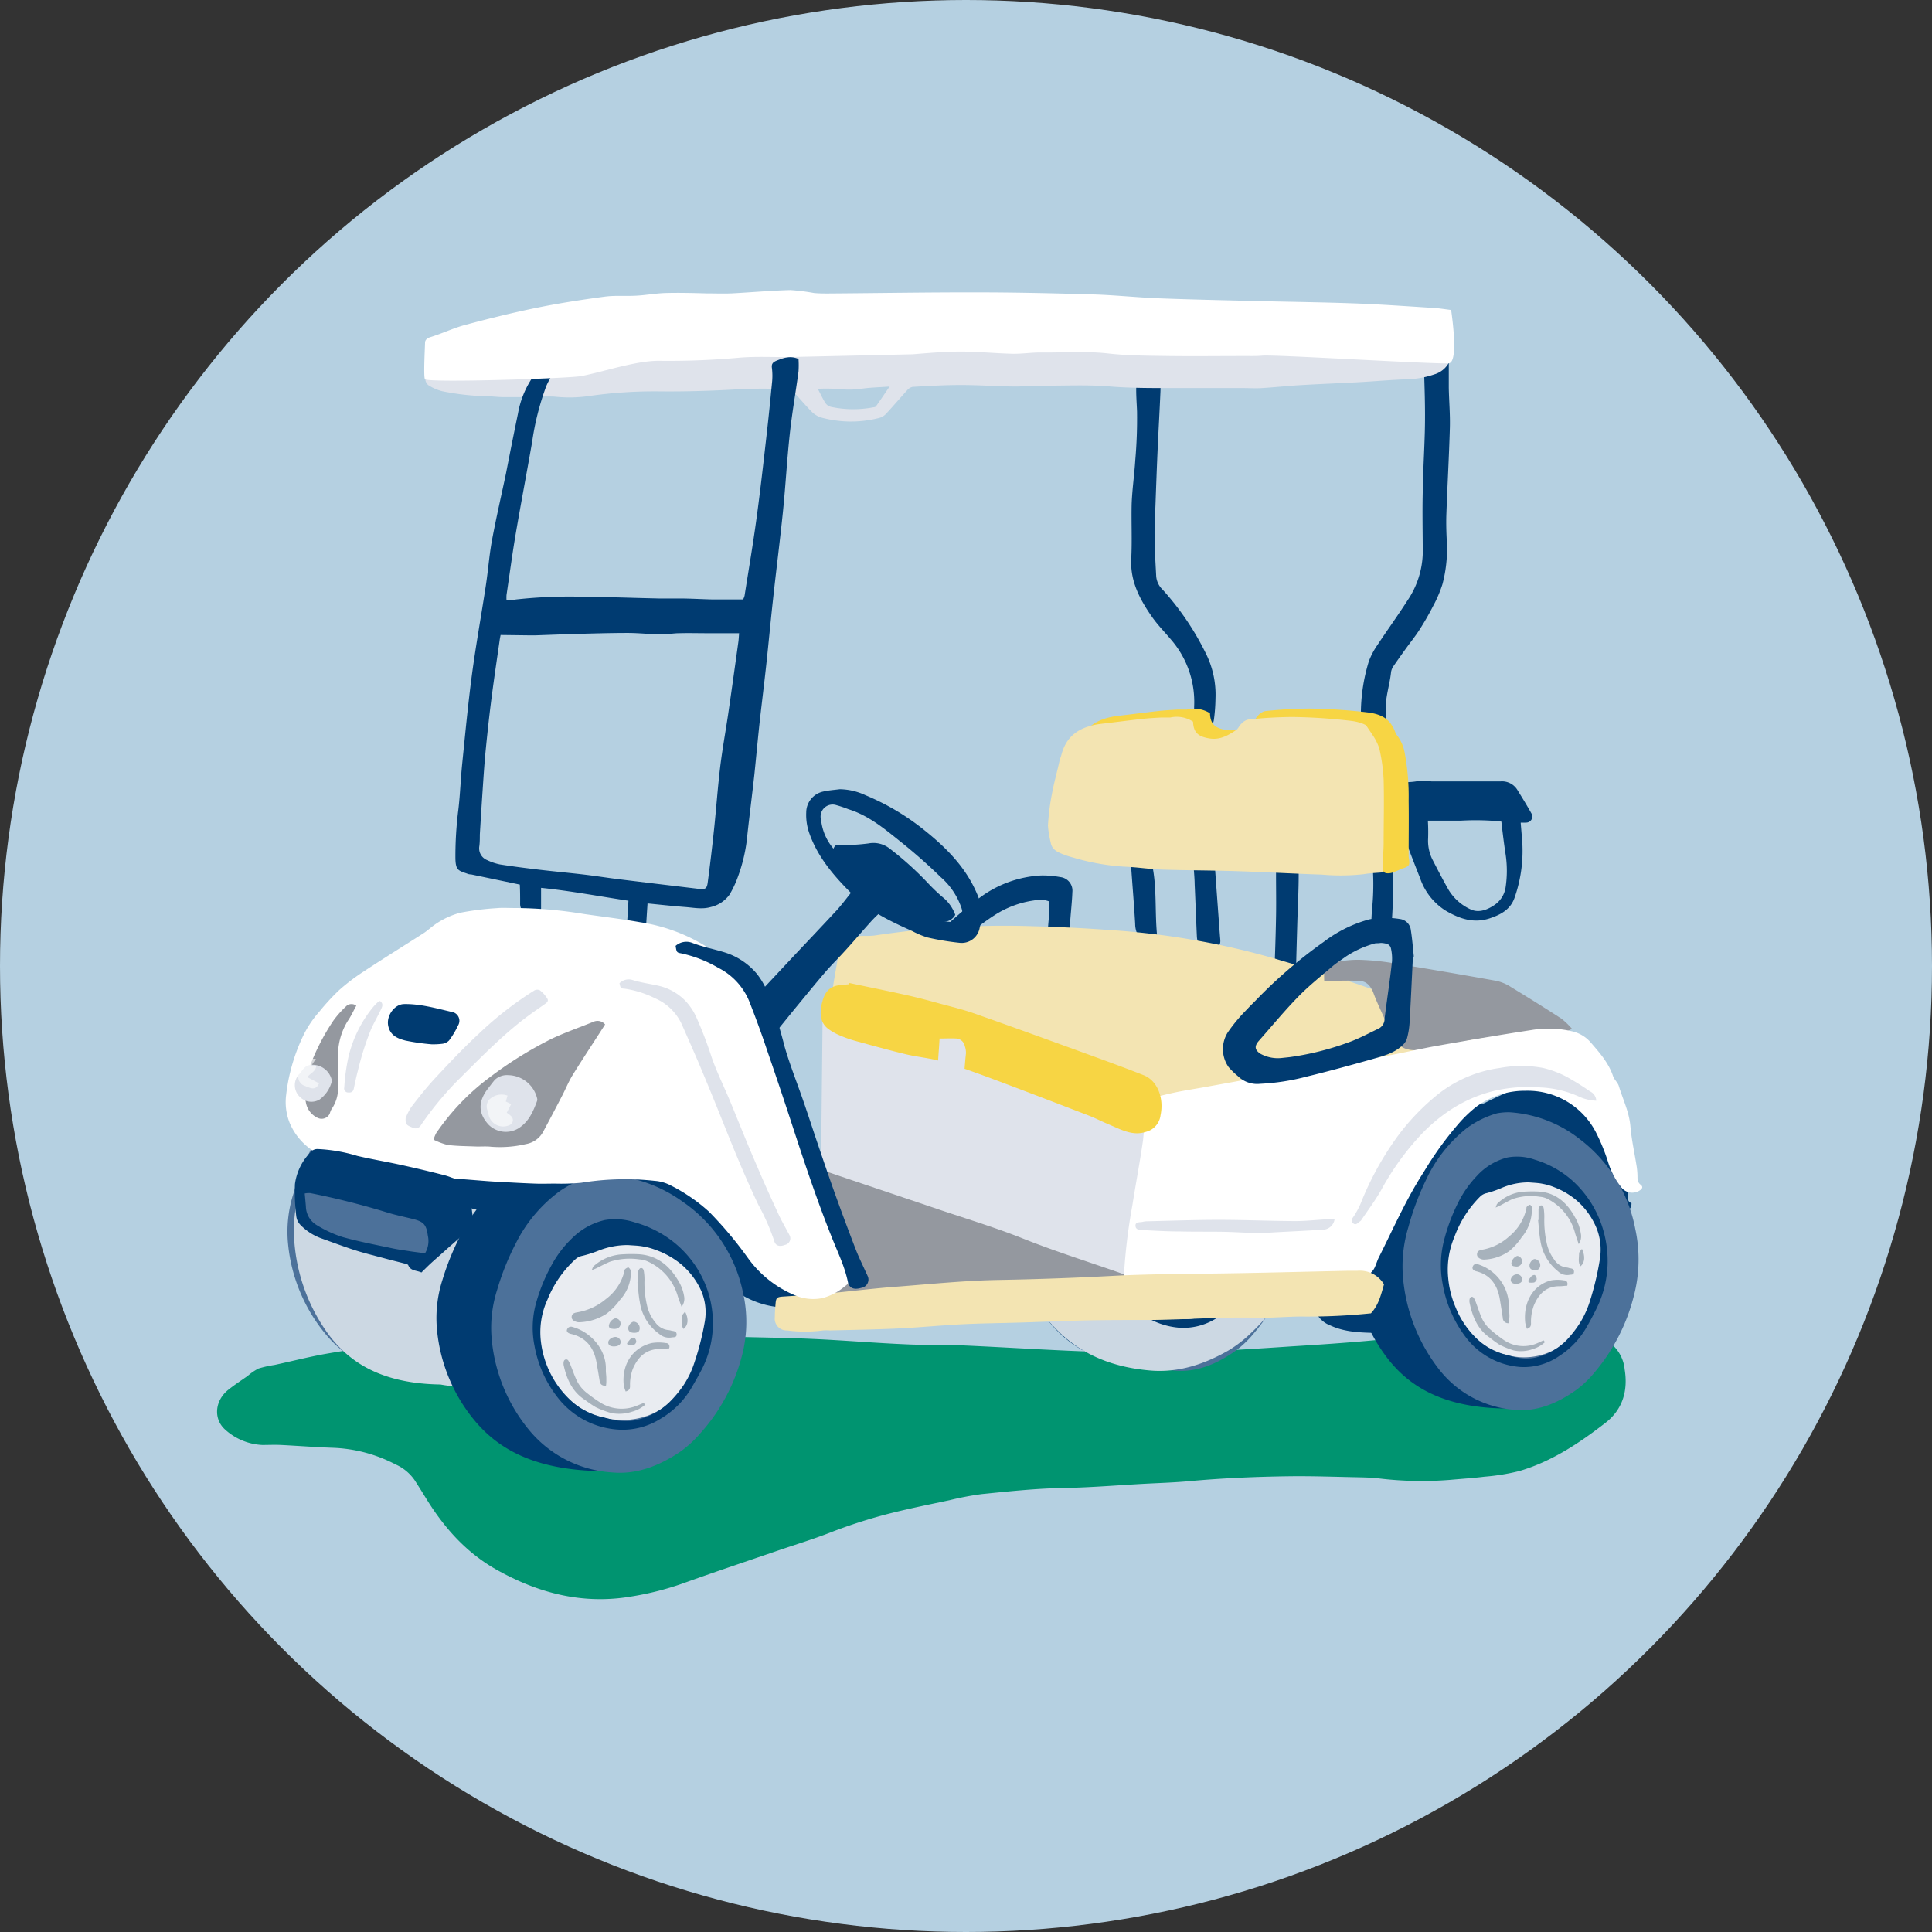 <svg xmlns="http://www.w3.org/2000/svg" viewBox="0 0 360 360"><rect x="0" y="0" width="360" height="360" fill="#333333" stroke="none"/><defs><style>.cls-1{isolation:isolate;}.cls-2{fill:#b5d0e1;}.cls-3{fill:#009470;}.cls-4{fill:#003b71;}.cls-5{fill:#4c719a;}.cls-6{fill:#ccd8e3;}.cls-15,.cls-6{mix-blend-mode:multiply;}.cls-7{fill:#e9ecf1;}.cls-8{fill:#a7b2bc;}.cls-9{fill:#f7d544;}.cls-10,.cls-15{fill:#dfe3eb;}.cls-11{fill:#94989f;}.cls-12{fill:#f3e4b2;}.cls-13,.cls-14{fill:#fff;}.cls-14{opacity:0.6;}</style></defs><title>Icon_Event_Golf_02_3C</title><g class="cls-1"><g id="Background"><circle id="_27.62.111" data-name="27.62.111" class="cls-2" cx="180" cy="180" r="180"/></g><g id="Artwork"><path class="cls-3" d="M100.12,247.39c5.2.3,10.46.65,15.72.9,6.53.3,13.07.54,19.61.76,5.37.18,10.74.2,16.11.45,5.8.26,11.59.76,17.39,1,3.41.17,6.84,0,10.25.19,8.88.39,17.75,1,26.63,1.25,5.56.18,11.13.1,16.69-.07,6.1-.19,12.19-.59,18.28-1,4.87-.3,9.74-.63,14.61-1.07s9.9-1.14,14.86-1.53a153.34,153.34,0,0,1,20.33-.73,24.65,24.65,0,0,1,7.7,1.71,7.09,7.09,0,0,1,4.43,5.92c.65,3.94-.36,7.46-3.56,9.94-4.92,3.82-10.1,7.25-16.08,9a39.75,39.75,0,0,1-6.48,1.05c-2.08.26-4.18.39-6.27.58a66.61,66.61,0,0,1-13.59-.28c-1.36-.15-2.73-.17-4.09-.2-4.1-.08-8.2-.23-12.3-.18-6.25.08-12.49.34-18.72.91-2.92.27-5.85.35-8.77.51-4.87.27-9.74.68-14.61.76-5.14.08-10.23.63-15.32,1.14a56.55,56.55,0,0,0-6,1.14c-3.63.77-7.27,1.5-10.87,2.4a96.22,96.22,0,0,0-11.45,3.66c-3.14,1.22-6.37,2.2-9.56,3.29-6,2.06-12,4.06-18,6.22a54.92,54.92,0,0,1-9.36,2.36c-9,1.55-17.31-.55-25.21-5-5.66-3.19-9.81-7.89-13.19-13.42-.65-1.06-1.32-2.12-2-3.19a8.5,8.5,0,0,0-3.62-3,27.26,27.26,0,0,0-11.81-3.09c-3.17-.12-6.33-.36-9.49-.52-1.17-.06-2.34,0-3.51,0a11.08,11.08,0,0,1-7-2.94c-2.13-2-1.83-5.35.68-7.35,1.16-.92,2.4-1.73,3.61-2.58a10.13,10.13,0,0,1,2-1.37,20.3,20.3,0,0,1,3-.67c3.05-.66,6.09-1.43,9.16-2,3.84-.68,7.71-1.23,11.57-1.77,5-.7,10.06-1.37,15.1-2C91.28,248.22,95.66,247.84,100.12,247.39Z"/><path class="cls-4" d="M208.4,198.09c4.74.25,12,.24,16,3.25,5.24,3.95,5.87,11.25,7.43,18.56a26.71,26.71,0,0,1-.27,12.39,35.32,35.32,0,0,1-7.22,14.16,19.54,19.54,0,0,1-3.48,3.37c-3.59,2.56.16,5.75-4,5.32-11.81-.2-17.83-4.36-21.66-9.22a32.31,32.31,0,0,1-6.64-17,25,25,0,0,1,1-9.4,50.39,50.39,0,0,1,3.23-8.68,26.54,26.54,0,0,1,7.59-9.72,17.77,17.77,0,0,1,5.72-2.82A11.6,11.6,0,0,1,208.4,198.09Z"/><path class="cls-5" d="M217.81,199.94a23.53,23.53,0,0,1,13.08,5,27.38,27.38,0,0,1,10.37,16.8,26.71,26.71,0,0,1-.27,12.39,35.32,35.32,0,0,1-7.22,14.16,19.54,19.54,0,0,1-3.48,3.37c-3.59,2.56-7.45,4.15-11.62,3.72a19.68,19.68,0,0,1-14.06-7.63,32.31,32.31,0,0,1-6.64-17,25,25,0,0,1,1-9.4,50.39,50.39,0,0,1,3.23-8.68,26.54,26.54,0,0,1,7.59-9.72,17.77,17.77,0,0,1,5.72-2.82A11.6,11.6,0,0,1,217.81,199.94Z"/><path class="cls-6" d="M213.32,199.94a33.84,33.84,0,0,1,16.3,5,27.38,27.38,0,0,1,12.93,16.8,21.61,21.61,0,0,1-.34,12.39,33.45,33.45,0,0,1-9,14.16,22.85,22.85,0,0,1-4.34,3.37c-4.47,2.56-9.28,4.15-14.48,3.72-6.69-.55-12.74-2.77-17.51-7.63a29,29,0,0,1-8.27-17,20.3,20.3,0,0,1,1.2-9.4,44.63,44.63,0,0,1,4-8.68,28.35,28.35,0,0,1,9.45-9.72,24.72,24.72,0,0,1,7.13-2.82A17.9,17.9,0,0,1,213.32,199.94Z"/><path class="cls-7" d="M219.25,210.69a16.58,16.58,0,0,1,8.83,3.16,17.13,17.13,0,0,1,7,10.57,15.71,15.71,0,0,1-.19,7.8,21.73,21.73,0,0,1-4.87,8.91,12.83,12.83,0,0,1-2.35,2.12,12,12,0,0,1-7.85,2.34,13.58,13.58,0,0,1-9.49-4.8,19.58,19.58,0,0,1-4.48-10.68,14.7,14.7,0,0,1,.65-5.92,30.4,30.4,0,0,1,2.18-5.47,16.94,16.94,0,0,1,5.12-6.12,12.38,12.38,0,0,1,3.86-1.77A8.38,8.38,0,0,1,219.25,210.69Z"/><path class="cls-4" d="M236.1,227.86a20,20,0,0,1-1.93,8.36c-.59,1.21-1.21,2.41-1.88,3.57a15.52,15.52,0,0,1-5.19,5.56,11.57,11.57,0,0,1-7.27,2.06,14,14,0,0,1-10.15-5.53,22.68,22.68,0,0,1-4.34-10.05,18.49,18.49,0,0,1,.19-7.67,34.33,34.33,0,0,1,2.74-7.43,20.12,20.12,0,0,1,3.43-4.89,11.61,11.61,0,0,1,5.72-3.47,9.85,9.85,0,0,1,5.1.41,18.44,18.44,0,0,1,7.12,4,19.72,19.72,0,0,1,5.65,9.16A20.79,20.79,0,0,1,236.1,227.86ZM221.43,213a12.71,12.71,0,0,0-5,1,20.21,20.21,0,0,1-2.86,1,2.41,2.41,0,0,0-1.18.6,20.59,20.59,0,0,0-4.86,7.57,15.59,15.59,0,0,0-1.15,7.63,17.87,17.87,0,0,0,1.38,5.47,16.59,16.59,0,0,0,4.24,6.12,11.35,11.35,0,0,0,4.89,2.65c.68.14,1.35.4,2,.52a8.6,8.6,0,0,0,3.72.09,11.88,11.88,0,0,0,5.88-3.32,20.74,20.74,0,0,0,2.54-3.31,17.92,17.92,0,0,0,1.86-4.24,53.36,53.36,0,0,0,1.73-7.35,11,11,0,0,0-.52-5.72,13.87,13.87,0,0,0-3.61-5.2,14.34,14.34,0,0,0-4.3-2.6,10.74,10.74,0,0,0-2.25-.66C223.19,213.11,222.35,213.09,221.43,213Z"/><path class="cls-8" d="M222,218.3a8.07,8.07,0,0,1-1.94,5,11.75,11.75,0,0,1-2.3,2.54,8.7,8.7,0,0,1-4.39,1.55,2.13,2.13,0,0,1-.53,0c-.64-.12-1.07-.48-1.06-.95,0-.64.48-.79,1-.88a10,10,0,0,0,5-2.48,9.27,9.27,0,0,0,3.2-5.18c0-.11,0-.27.07-.33a1.21,1.21,0,0,1,.57-.38c.12,0,.32.26.39.45A2.51,2.51,0,0,1,222,218.3Z"/><path class="cls-8" d="M230.71,224.52c-.27-.8-.46-1.36-.64-1.92a10,10,0,0,0-5.29-6.57,3.85,3.85,0,0,0-1.34-.34,10.43,10.43,0,0,0-5.06.43c-.82.36-1.6.83-2.4,1.25-.18.09-.37.17-.75.33.15-.37.18-.6.31-.72a7.74,7.74,0,0,1,4.61-2.21,23.64,23.64,0,0,1,2.88-.06c3.21.11,5.43,1.93,7,4.82a8.44,8.44,0,0,1,1.07,3A2.56,2.56,0,0,1,230.71,224.52Z"/><path class="cls-8" d="M224.43,242.77a5.57,5.57,0,0,1-2.27,1.3,6.48,6.48,0,0,1-3.57.25,15.29,15.29,0,0,1-2.67-1.08,19.75,19.75,0,0,1-1.77-1.29c-2.22-1.5-3.21-3.82-3.76-6.45a1.72,1.72,0,0,1,0-.78c.13-.45.56-.53.8-.13a6,6,0,0,1,.44,1c.29.78.55,1.58.87,2.36a6.47,6.47,0,0,0,1.89,2.61,25.42,25.42,0,0,0,2.43,1.87,6.46,6.46,0,0,0,6.34.47l1-.46Z"/><path class="cls-8" d="M217.66,239.25a1,1,0,0,1-1.1-1c-.17-1.14-.35-2.28-.54-3.42-.45-2.76-1.81-4.63-4.43-5.26-.53-.13-.78-.48-.63-.84a.7.7,0,0,1,1-.45,8.28,8.28,0,0,1,5.75,8.07c0,.49.08,1,.09,1.49S217.7,238.75,217.66,239.25Z"/><path class="cls-8" d="M223.22,220c0-.65,0-1.31,0-2,0-.25.21-.64.39-.7.4-.12.55.28.59.63a10.56,10.56,0,0,1,.1,1.61,19.76,19.76,0,0,0,.43,4.69,7.81,7.81,0,0,0,1.44,3.18,3.1,3.1,0,0,0,2.33,1.44,2.2,2.2,0,0,1,.41.1c.4.1.94.06.92.71s-.57.48-.91.57a2.42,2.42,0,0,1-2.07-.67,9,9,0,0,1-3.35-5.94c-.21-1.2-.27-2.44-.4-3.66Z"/><path class="cls-8" d="M221.06,240.3a7.1,7.1,0,0,1-.33-1.16c-.38-3.81,1.46-7,4.81-7.87a7.12,7.12,0,0,1,2.43,0c.48,0,.76.4.58,1-.48,0-1,.1-1.46.09-2.42,0-3.86,1.39-4.78,3.67a8.85,8.85,0,0,0-.5,3.26C221.8,239.84,221.67,240.09,221.06,240.3Z"/><path class="cls-8" d="M222.53,229.36c-.69,0-1-.31-1-.87s.59-1.21,1-1.2a1.18,1.18,0,0,1,1,1.27C223.45,229.12,223.15,229.38,222.53,229.36Z"/><path class="cls-8" d="M219,228.65c-.37-.06-.82,0-.86-.6a1.67,1.67,0,0,1,1.1-1.38,1,1,0,0,1,.89,1A1,1,0,0,1,219,228.65Z"/><path class="cls-8" d="M219,231.91c-.65,0-1-.26-1-.77a1.21,1.21,0,0,1,1.27-1,1,1,0,0,1,.87,1C220.17,231.61,219.73,231.9,219,231.91Z"/><path class="cls-8" d="M231.3,225.4c.65,1.39.54,2.55-.26,3.25-.54-.76-.26-1.63-.27-2.43C230.78,226,231.09,225.72,231.3,225.4Z"/><path class="cls-8" d="M221.29,231.34a5.45,5.45,0,0,1,.63-.86c.16-.15.52-.28.64-.18a1,1,0,0,1,.32.74.89.89,0,0,1-.48.62,3,3,0,0,1-1,0Z"/><path class="cls-5" d="M75.11,201a26.67,26.67,0,0,1,14.14,5,27.2,27.2,0,0,1,11.21,16.8,24.77,24.77,0,0,1-.3,12.39,34.45,34.45,0,0,1-7.8,14.16,20.48,20.48,0,0,1-3.76,3.37c-3.88,2.56-8,4.15-12.56,3.72a21.8,21.8,0,0,1-15.19-7.63,31,31,0,0,1-7.17-17,23.19,23.19,0,0,1,1-9.4,48.07,48.07,0,0,1,3.49-8.68A27,27,0,0,1,66.4,204a19.88,19.88,0,0,1,6.18-2.82A13.52,13.52,0,0,1,75.11,201Z"/><path class="cls-4" d="M80.16,201c5.12.25,13,.24,17.32,3.25,5.66,3.95,6.35,11.25,8,18.56a24.77,24.77,0,0,1-.3,12.39c-1.53,5.44-11.4,23.27-15.91,22.84-12.76-.2-19.27-4.36-23.41-9.22a31,31,0,0,1-7.17-17,23.19,23.19,0,0,1,1-9.4,48.07,48.07,0,0,1,3.49-8.68,27,27,0,0,1,8.2-9.72,19.88,19.88,0,0,1,6.18-2.82A13.52,13.52,0,0,1,80.16,201Z"/><path class="cls-6" d="M105.45,224.29c-1.49-7.39-4.93-13-10-17a24.65,24.65,0,0,0-6.19-3.65h0c-3.83-3-10.83-3-15.37-3.28a10.59,10.59,0,0,0-2.24.24,16.71,16.71,0,0,0-5.49,2.85,26.65,26.65,0,0,0-7.28,9.82,52.65,52.65,0,0,0-3.1,8.77,26.49,26.49,0,0,0-.92,9.49,33.64,33.64,0,0,0,6.37,17.14c3.68,4.91,9.45,9.12,20.77,9.31h.06c.55.1,1.11.19,1.68.25,4,.43,7.7-1.18,11.15-3.76a19.22,19.22,0,0,0,3.34-3.4,36.41,36.41,0,0,0,6.92-14.3A28.38,28.38,0,0,0,105.45,224.29Z"/><path class="cls-4" d="M304,224.18a1.62,1.62,0,0,1-1.6,1.73,7,7,0,0,0-3.25.83c-1.68,1.22-3.39,2.4-5.09,3.6a43.42,43.42,0,0,1-7.31,4.07c-3.68,1.65-7.29,3.47-10.86,5.34-2.26,1.19-4.35,2.72-6.61,3.9a45.17,45.17,0,0,1-11.78,4.53,6.15,6.15,0,0,1-1.41.19c-2.8-.08-5.59-.17-8.22-1.4a4.89,4.89,0,0,1-3.15-4.2,6.52,6.52,0,0,0-1-3.58,8.63,8.63,0,0,1,1-.27c1.64-.24,3.29-.44,4.92-.71s2.66-.89,2.92-2.61a5.38,5.38,0,0,1,.71-1.7c.92-1.66,1.9-3.29,2.81-5s1.84-3.54,2.74-5.32a24.85,24.85,0,0,1,4.77-6.7c1.08-1.06,2-2.34,3-3.41,2-1.94,3.92-3.89,6-5.64a22,22,0,0,1,4.07-2.31c1.48-.76,3-1.44,4.51-2.14a5.36,5.36,0,0,1,1.2-.44c1.19-.23,2.41-.35,3.59-.64a5.43,5.43,0,0,1,2.95.21,18.32,18.32,0,0,1,9.45,6.54c.54.72,1.19,1.36,1.72,2.09a15.57,15.57,0,0,1,3.13,9c0,.9.09,1.81.07,2.71C303.32,223.5,303.39,224,304,224.18Z"/><path class="cls-4" d="M271.86,205.4c4.74.25,12,.24,16,3.25,5.24,3.95,5.87,11.25,7.43,18.56A26.71,26.71,0,0,1,295,239.6a35.32,35.32,0,0,1-7.22,14.16,19.54,19.54,0,0,1-3.48,3.37c-3.59,2.56.16,5.75-4,5.32-11.81-.2-17.83-4.36-21.66-9.22a32.31,32.31,0,0,1-6.64-17,25,25,0,0,1,1-9.4,50.39,50.39,0,0,1,3.23-8.68,26.54,26.54,0,0,1,7.59-9.72,17.77,17.77,0,0,1,5.72-2.82A11.6,11.6,0,0,1,271.86,205.4Z"/><path class="cls-5" d="M281.27,207.25a23.53,23.53,0,0,1,13.08,5,27.38,27.38,0,0,1,10.37,16.8,26.71,26.71,0,0,1-.27,12.39,35.32,35.32,0,0,1-7.22,14.16,19.54,19.54,0,0,1-3.48,3.37c-3.59,2.56-7.45,4.15-11.62,3.72a19.68,19.68,0,0,1-14.06-7.63,32.31,32.31,0,0,1-6.64-17,25,25,0,0,1,1-9.4,50.39,50.39,0,0,1,3.23-8.68,26.54,26.54,0,0,1,7.59-9.72,17.77,17.77,0,0,1,5.72-2.82A11.6,11.6,0,0,1,281.27,207.25Z"/><path class="cls-7" d="M282.71,218a16.58,16.58,0,0,1,8.83,3.16,17.13,17.13,0,0,1,7,10.57,15.71,15.71,0,0,1-.19,7.8,21.73,21.73,0,0,1-4.87,8.91,12.83,12.83,0,0,1-2.35,2.12,12,12,0,0,1-7.85,2.34,13.58,13.58,0,0,1-9.49-4.8,19.58,19.58,0,0,1-4.48-10.68,14.7,14.7,0,0,1,.65-5.92,30.4,30.4,0,0,1,2.18-5.47,16.94,16.94,0,0,1,5.12-6.12,12.38,12.38,0,0,1,3.86-1.77A8.38,8.38,0,0,1,282.71,218Z"/><path class="cls-4" d="M299.56,235.17a20,20,0,0,1-1.93,8.36c-.59,1.21-1.21,2.41-1.88,3.57a15.52,15.52,0,0,1-5.19,5.56,11.57,11.57,0,0,1-7.27,2.06,14,14,0,0,1-10.15-5.53,22.68,22.68,0,0,1-4.34-10.05,18.49,18.49,0,0,1,.19-7.67,34.33,34.33,0,0,1,2.74-7.43,20.12,20.12,0,0,1,3.43-4.89,11.61,11.61,0,0,1,5.72-3.47,9.85,9.85,0,0,1,5.1.41,18.44,18.44,0,0,1,7.12,4,19.72,19.72,0,0,1,5.65,9.16A20.79,20.79,0,0,1,299.56,235.17Zm-14.67-14.85a12.71,12.71,0,0,0-5,1,20.21,20.21,0,0,1-2.86,1,2.41,2.41,0,0,0-1.18.6A20.59,20.59,0,0,0,271,230.5a15.59,15.59,0,0,0-1.15,7.63,17.87,17.87,0,0,0,1.38,5.47,16.59,16.59,0,0,0,4.24,6.12,11.35,11.35,0,0,0,4.89,2.65c.68.14,1.35.4,2,.52a8.6,8.6,0,0,0,3.72.09,11.88,11.88,0,0,0,5.88-3.32,20.74,20.74,0,0,0,2.54-3.31,17.92,17.92,0,0,0,1.86-4.24,53.36,53.36,0,0,0,1.73-7.35,11,11,0,0,0-.52-5.72,13.87,13.87,0,0,0-3.61-5.2,14.34,14.34,0,0,0-4.3-2.6,10.74,10.74,0,0,0-2.25-.66C286.65,220.42,285.81,220.4,284.89,220.32Z"/><path class="cls-8" d="M285.44,225.6a8.07,8.07,0,0,1-1.94,5,11.75,11.75,0,0,1-2.3,2.54,8.7,8.7,0,0,1-4.39,1.55,2.13,2.13,0,0,1-.53,0c-.64-.12-1.07-.48-1.06-.95,0-.64.48-.79,1-.88a10,10,0,0,0,5-2.48,9.27,9.27,0,0,0,3.2-5.18c0-.11,0-.27.07-.33a1.21,1.21,0,0,1,.57-.38c.12,0,.32.26.39.45A2.51,2.51,0,0,1,285.44,225.6Z"/><path class="cls-8" d="M294.17,231.83c-.27-.8-.46-1.36-.64-1.92a10,10,0,0,0-5.29-6.57,3.85,3.85,0,0,0-1.34-.34,10.43,10.43,0,0,0-5.06.43c-.82.36-1.6.83-2.4,1.25-.18.09-.37.17-.75.33.15-.37.18-.6.31-.72a7.74,7.74,0,0,1,4.61-2.21,23.64,23.64,0,0,1,2.88-.06c3.21.11,5.43,1.93,7,4.82a8.44,8.44,0,0,1,1.07,3A2.56,2.56,0,0,1,294.17,231.83Z"/><path class="cls-8" d="M287.89,250.08a5.57,5.57,0,0,1-2.27,1.3,6.48,6.48,0,0,1-3.57.25,15.29,15.29,0,0,1-2.67-1.08,19.75,19.75,0,0,1-1.77-1.29c-2.22-1.5-3.21-3.82-3.76-6.45a1.72,1.72,0,0,1,0-.78c.13-.45.56-.53.8-.13a6,6,0,0,1,.44,1c.29.78.55,1.58.87,2.36a6.47,6.47,0,0,0,1.89,2.61,25.42,25.42,0,0,0,2.43,1.87,6.46,6.46,0,0,0,6.34.47l1-.46Z"/><path class="cls-8" d="M281.12,246.56a1,1,0,0,1-1.1-1c-.17-1.14-.35-2.28-.54-3.42-.45-2.76-1.81-4.63-4.43-5.26-.53-.13-.78-.48-.63-.84a.7.7,0,0,1,1-.45,8.28,8.28,0,0,1,5.75,8.07c0,.49.08,1,.09,1.49S281.16,246.06,281.12,246.56Z"/><path class="cls-8" d="M286.68,227.33c0-.65,0-1.31,0-2,0-.25.21-.64.39-.7.4-.12.55.28.59.63a10.56,10.56,0,0,1,.1,1.61,19.76,19.76,0,0,0,.43,4.69,7.81,7.81,0,0,0,1.44,3.18,3.1,3.1,0,0,0,2.33,1.44,2.2,2.2,0,0,1,.41.1c.4.1.94.06.92.71s-.57.48-.91.57a2.42,2.42,0,0,1-2.07-.67A9,9,0,0,1,287,231c-.21-1.2-.27-2.44-.4-3.66Z"/><path class="cls-8" d="M284.53,247.61a7.1,7.1,0,0,1-.33-1.16c-.38-3.81,1.46-7,4.81-7.87a7.12,7.12,0,0,1,2.43,0c.48,0,.76.4.58,1-.48,0-1,.1-1.46.09-2.42,0-3.86,1.39-4.78,3.67a8.85,8.85,0,0,0-.5,3.26C285.27,247.15,285.13,247.39,284.53,247.61Z"/><path class="cls-8" d="M286,236.67c-.69,0-1-.31-1-.87s.59-1.21,1-1.2a1.18,1.18,0,0,1,1,1.27C286.91,236.43,286.61,236.69,286,236.67Z"/><path class="cls-8" d="M282.48,236c-.37-.06-.82,0-.86-.6a1.67,1.67,0,0,1,1.1-1.38,1,1,0,0,1,.89,1A1,1,0,0,1,282.48,236Z"/><path class="cls-8" d="M282.5,239.22c-.65,0-1-.26-1-.77a1.21,1.21,0,0,1,1.27-1,1,1,0,0,1,.87,1C283.63,238.92,283.19,239.21,282.5,239.22Z"/><path class="cls-8" d="M294.77,232.71c.65,1.39.54,2.55-.26,3.25-.54-.76-.26-1.63-.27-2.43C294.24,233.29,294.55,233,294.77,232.71Z"/><path class="cls-8" d="M284.75,238.65a5.45,5.45,0,0,1,.63-.86c.16-.15.52-.28.64-.18a1,1,0,0,1,.32.74.89.89,0,0,1-.48.62,3,3,0,0,1-1,0Z"/><path class="cls-4" d="M81.74,216.54c4.55-1,9.13-2,13.7-3a75.28,75.28,0,0,1,17.91-1.48,31.89,31.89,0,0,1,12,2.34c4,1.74,7.8,3.88,10.49,7.35,1.18,1.52,2.47,3,3.63,4.5,2.5,3.29,5.7,5.94,8.77,8.71a19,19,0,0,1,3.32,3.81,9.28,9.28,0,0,1,.92,3.39c0,.28-.43.66-.72,1.07.32.19.69.84.6.79a7.11,7.11,0,0,0-4.1-.45,16.46,16.46,0,0,1-9.82-2.15,64.76,64.76,0,0,1-9.71-6.89,34.67,34.67,0,0,0-17.14-8.05A63.76,63.76,0,0,0,97,226a24.36,24.36,0,0,1-10.93-1.43,7.28,7.28,0,0,1-2.76-2.11C82,220.81,81,219,81.74,216.54Z"/><path class="cls-4" d="M102.9,217.07c5.12.25,13,.24,17.32,3.25,5.66,3.95,6.35,11.25,8,18.56a24.77,24.77,0,0,1-.3,12.39,34.45,34.45,0,0,1-7.8,14.16,20.48,20.48,0,0,1-3.76,3.37c-3.88,2.56.17,5.75-4.34,5.32-12.76-.2-19.27-4.36-23.41-9.22a31,31,0,0,1-7.17-17,23.19,23.19,0,0,1,1-9.4A48.07,48.07,0,0,1,86,229.85a27,27,0,0,1,8.2-9.72,19.88,19.88,0,0,1,6.18-2.82A13.52,13.52,0,0,1,102.9,217.07Z"/><path class="cls-5" d="M113.07,218.92a26.67,26.67,0,0,1,14.14,5,27.2,27.2,0,0,1,11.21,16.8,24.77,24.77,0,0,1-.3,12.39,34.45,34.45,0,0,1-7.8,14.16,20.48,20.48,0,0,1-3.76,3.37c-3.88,2.56-8,4.15-12.56,3.72a21.8,21.8,0,0,1-15.19-7.63,31,31,0,0,1-7.17-17,23.19,23.19,0,0,1,1-9.4,48.07,48.07,0,0,1,3.49-8.68,27,27,0,0,1,8.2-9.72,19.88,19.88,0,0,1,6.18-2.82A13.52,13.52,0,0,1,113.07,218.92Z"/><path class="cls-7" d="M114.63,229.67a18.85,18.85,0,0,1,9.55,3.16,17.13,17.13,0,0,1,7.57,10.57,14.58,14.58,0,0,1-.2,7.8,21.32,21.32,0,0,1-5.27,8.91,13.56,13.56,0,0,1-2.54,2.12,13.76,13.76,0,0,1-8.48,2.34,15.13,15.13,0,0,1-10.26-4.8,18.85,18.85,0,0,1-4.84-10.68,13.67,13.67,0,0,1,.7-5.92,29.12,29.12,0,0,1,2.36-5.47,17.33,17.33,0,0,1,5.54-6.12,13.91,13.91,0,0,1,4.17-1.77A9.77,9.77,0,0,1,114.63,229.67Z"/><path class="cls-4" d="M132.84,246.84a18.77,18.77,0,0,1-2.09,8.36c-.64,1.21-1.31,2.41-2,3.57a16.08,16.08,0,0,1-5.61,5.56,13.25,13.25,0,0,1-7.86,2.06,15.48,15.48,0,0,1-11-5.53A21.86,21.86,0,0,1,99.6,250.8a17.14,17.14,0,0,1,.2-7.67,32.74,32.74,0,0,1,3-7.43,20.2,20.2,0,0,1,3.71-4.89,12.77,12.77,0,0,1,6.18-3.47,11.46,11.46,0,0,1,5.52.41,20.42,20.42,0,0,1,7.69,4,19.56,19.56,0,0,1,6.1,9.16A19.34,19.34,0,0,1,132.84,246.84ZM117,232a14.71,14.71,0,0,0-5.37,1,23,23,0,0,1-3.09,1,2.69,2.69,0,0,0-1.27.6,20.49,20.49,0,0,0-5.26,7.57,14.54,14.54,0,0,0-1.24,7.63,17.79,17.79,0,0,0,6.07,11.59,12.6,12.6,0,0,0,5.29,2.65c.74.14,1.45.4,2.19.52a10,10,0,0,0,4,.09,13.14,13.14,0,0,0,6.36-3.32,21,21,0,0,0,2.75-3.31,17.27,17.27,0,0,0,2-4.24,50,50,0,0,0,1.87-7.35,10.2,10.2,0,0,0-.56-5.72,13.91,13.91,0,0,0-3.9-5.2,15.78,15.78,0,0,0-4.64-2.6,12.33,12.33,0,0,0-2.43-.66C118.88,232.09,118,232.08,117,232Z"/><path class="cls-8" d="M117.57,237.28a7.74,7.74,0,0,1-2.1,5,12.14,12.14,0,0,1-2.49,2.54,9.9,9.9,0,0,1-4.75,1.55,2.48,2.48,0,0,1-.57,0c-.69-.12-1.16-.48-1.14-.95,0-.64.51-.79,1-.88a11.14,11.14,0,0,0,5.38-2.48,9.2,9.2,0,0,0,3.45-5.18c0-.11,0-.27.08-.33a1.32,1.32,0,0,1,.62-.38c.13,0,.34.26.42.45A2.32,2.32,0,0,1,117.57,237.28Z"/><path class="cls-8" d="M127,243.5c-.29-.8-.5-1.36-.69-1.92a10.17,10.17,0,0,0-5.72-6.57,4.44,4.44,0,0,0-1.45-.34,12.14,12.14,0,0,0-5.47.43c-.89.36-1.73.83-2.6,1.25-.2.09-.4.17-.81.33.16-.37.2-.6.33-.72a8.65,8.65,0,0,1,5-2.21,27.61,27.61,0,0,1,3.11-.06c3.47.11,5.87,1.93,7.61,4.82a8,8,0,0,1,1.16,3A2.41,2.41,0,0,1,127,243.5Z"/><path class="cls-8" d="M120.22,261.75a6.15,6.15,0,0,1-2.45,1.3,7.54,7.54,0,0,1-3.86.25,17.32,17.32,0,0,1-2.89-1.08,21.37,21.37,0,0,1-1.91-1.29c-2.4-1.5-3.47-3.82-4.06-6.45a1.59,1.59,0,0,1,0-.78.46.46,0,0,1,.87-.13,5.78,5.78,0,0,1,.47,1c.32.78.59,1.58.94,2.36a6.52,6.52,0,0,0,2,2.61,27.35,27.35,0,0,0,2.63,1.87,7.47,7.47,0,0,0,6.85.47l1.13-.46Z"/><path class="cls-8" d="M112.91,258.23c-.89,0-1.1-.42-1.19-1-.18-1.14-.38-2.28-.58-3.42-.49-2.76-2-4.63-4.79-5.26-.57-.13-.85-.48-.68-.84a.77.77,0,0,1,1-.45c3.21.85,6.4,4.07,6.22,8.07,0,.49.09,1,.09,1.49S113,257.73,112.91,258.23Z"/><path class="cls-8" d="M118.92,239c0-.65,0-1.31,0-2,0-.25.22-.64.42-.7.43-.12.59.28.64.63a9.78,9.78,0,0,1,.11,1.61,18.33,18.33,0,0,0,.47,4.69,7.55,7.55,0,0,0,1.55,3.18,3.39,3.39,0,0,0,2.52,1.44,2.53,2.53,0,0,1,.45.1c.44.1,1,.06,1,.71s-.62.48-1,.57a2.75,2.75,0,0,1-2.24-.67,8.83,8.83,0,0,1-3.62-5.94c-.23-1.2-.3-2.44-.44-3.66Z"/><path class="cls-8" d="M116.59,259.29a6.69,6.69,0,0,1-.36-1.16c-.41-3.81,1.58-7,5.2-7.87a8.3,8.3,0,0,1,2.63,0c.51,0,.82.4.62,1-.52,0-1,.1-1.58.09-2.62,0-4.17,1.39-5.16,3.67a8.24,8.24,0,0,0-.54,3.26C117.39,258.83,117.25,259.07,116.59,259.29Z"/><path class="cls-8" d="M118.17,248.35c-.74,0-1.12-.31-1.11-.87s.63-1.21,1.06-1.2a1.21,1.21,0,0,1,1.08,1.27C119.17,248.11,118.85,248.36,118.17,248.35Z"/><path class="cls-8" d="M114.38,247.63c-.4-.06-.89,0-.93-.6a1.7,1.7,0,0,1,1.19-1.38,1,1,0,0,1,1,1C115.61,247.28,115.16,247.65,114.38,247.63Z"/><path class="cls-8" d="M114.4,250.89c-.7,0-1.08-.26-1.06-.77s.7-1,1.38-1a1,1,0,0,1,.94,1C115.62,250.59,115.15,250.88,114.4,250.89Z"/><path class="cls-8" d="M127.66,244.39c.7,1.39.58,2.55-.28,3.25-.59-.76-.28-1.63-.29-2.43C127.09,245,127.43,244.71,127.66,244.39Z"/><path class="cls-8" d="M116.83,250.33a5.5,5.5,0,0,1,.69-.86c.17-.15.56-.28.69-.18a.94.94,0,0,1,.35.74.9.9,0,0,1-.52.62,3.53,3.53,0,0,1-1.08,0Z"/><path class="cls-4" d="M282.85,153.36c-1.33-.12-2.7-.21-4.05-.37a48.92,48.92,0,0,0-6.62-.07c-2.37,0-4.73,0-7.1,0-1.66,0-3.33,0-5-.08-.89,0-1.77-.27-2.65-.4a2.65,2.65,0,0,1-2.22-2,32.43,32.43,0,0,1-1.06-3.83c-.23-1.14.26-1.44,1.42-1.38,2.91.16,5.8.88,8.75.29a11.53,11.53,0,0,1,2.4.08q2.13,0,4.26,0c1,0,2.08,0,3.12,0,1.85,0,3.69,0,5.54,0a3.35,3.35,0,0,1,3.12,1.62c.9,1.45,1.79,2.9,2.62,4.39a1.13,1.13,0,0,1-1,1.67,6.3,6.3,0,0,1-.85,0C283.35,153.31,283.11,153.34,282.85,153.36Z"/><path class="cls-4" d="M279.59,151.64l3.66.33c.13,1.57.24,3,.36,4.35a26.38,26.38,0,0,1-1.39,10.95c-.77,2.23-2.62,3.18-4.63,3.85-3,1-5.66.07-8.26-1.46a11.51,11.51,0,0,1-4.73-6.07c-1.3-3.26-2.54-6.55-3.77-9.84a11.39,11.39,0,0,1-.35-2c1.5-.23,2.79-.48,4.1-.6,1-.1,1.37.3,1.46,1.48s.1,2.38.07,3.56a7.91,7.91,0,0,0,.75,3.87c1,1.94,2,3.89,3.08,5.78a9.32,9.32,0,0,0,4,3.57c1.51.76,3.1.17,4.43-.71a4.84,4.84,0,0,0,2.18-3.38,20.62,20.62,0,0,0,0-6.11C280.17,156.78,279.9,154.33,279.59,151.64Z"/><path class="cls-4" d="M265.27,66.72a15.66,15.66,0,0,1,4.69.06c0,1.92,0,3.72,0,5.52.05,2.47.27,4.94.2,7.41-.15,5.37-.46,10.73-.65,16.1-.06,1.8,0,3.61.1,5.42a25.57,25.57,0,0,1-.83,7.63A23.38,23.38,0,0,1,267,113c-.75,1.48-1.59,2.92-2.48,4.32-.74,1.16-1.6,2.22-2.41,3.34s-1.61,2.23-2.38,3.36a2.72,2.72,0,0,0-.52,1.16c-.24,2.41-1.09,4.73-1,7.19.07,1.33,0,2.66.08,4a1.8,1.8,0,0,1-2,1.67c-.45-.06-.91-.05-1.5-.08a8.89,8.89,0,0,1-1.2-4,33.5,33.5,0,0,1,1.46-10.69,13.55,13.55,0,0,1,1.65-3.13c1.83-2.78,3.79-5.47,5.58-8.27a16.43,16.43,0,0,0,2.83-8.71c0-3.85-.1-7.71,0-11.56.05-3.66.28-7.32.38-11,.06-2.23.05-4.47,0-6.7S265.36,69.19,265.27,66.72Z"/><path class="cls-4" d="M217,70.91c-.84.53-.73,1.32-.77,2.11-.15,3.56-.36,7.12-.52,10.67s-.28,7-.41,10.55c-.07,1.85-.19,3.71-.16,5.56,0,2.52.17,5,.3,7.55a3.85,3.85,0,0,0,1.19,2.51,51.39,51.39,0,0,1,8,11.77,17.23,17.23,0,0,1,1.86,8.54,32.89,32.89,0,0,1-.28,3.82c-.17,1.27-.64,1.56-1.92,1.33-.54-.1-1.08-.25-1.78-.41,0-1.14,0-2.18,0-3.21a17.72,17.72,0,0,0-4.29-12.5c-1.19-1.42-2.51-2.75-3.57-4.27-2.25-3.23-4.07-6.61-3.86-10.79.18-3.41,0-6.85.08-10.27.1-2.7.5-5.39.67-8.09a90.22,90.22,0,0,0,.33-9.11c-.06-1.6-.2-3.21-.14-4.82a1.55,1.55,0,0,1,1.92-1.65l3.2.38Z"/><path class="cls-9" d="M225.46,132.9c.07,2.06,1,2.78,3,3.12s3.49-.54,5-1.53c.41-.27.6-.85,1-1.2a2.51,2.51,0,0,1,1.25-.78,81.59,81.59,0,0,1,8.24-.48,103.23,103.23,0,0,1,10.93.72c3.93.49,4.87,2.37,5.7,5.62,1.19,4.7,1.15,9.5,1.18,14.3,0,1.71,0,3.42-.06,5.13a5.7,5.7,0,0,1-.85,3.18c-1.24.11-2.42.14-3.58.34a38.69,38.69,0,0,1-7.81.08c-5.27-.17-10.54-.47-15.81-.64-4.65-.15-9.3-.14-13.95-.29-2.37-.08-4.73-.47-7.1-.55a42.29,42.29,0,0,1-9.49-1.7,15.8,15.8,0,0,1-2.16-.72c-.92-.39-1.79-.85-2-2a18.76,18.76,0,0,1-.53-3.2,43.2,43.2,0,0,1,.7-5.78c.39-2.14,1-4.25,1.46-6.37.08-.32.23-.63.31-.95,1-3.93,3.86-5.39,7.54-5.82,2.5-.29,5-.62,7.48-.9,1.18-.13,2.36-.19,3.55-.26.57,0,1.15,0,1.71,0A5.57,5.57,0,0,1,225.46,132.9Z"/><polygon class="cls-10" points="153.31 186.45 152.97 218.82 213.21 242.06 218.61 200.04 153.31 186.45"/><path class="cls-11" d="M217.4,243.89c-3.26.85-6.4.48-9.48.54-7.18.14-14.36.21-21.54.26-4.67,0-9.36.12-14-.07a58,58,0,0,1-10-1.13c-2.62-.58-5-1.89-7.46-2.89a1.18,1.18,0,0,1-.5-.51c-2-3.26-3.95-6.46-4.63-10.14-.71-3.85-1.92-7.64-2.89-11.46a2.91,2.91,0,0,1-.1-1.29c.19-.89.68-1.11,1.73-.76,3.19,1.06,6.35,2.17,9.53,3.24l15.37,5.18c5.81,2,11.74,3.74,17.38,6,6.15,2.45,12.53,4.42,18.79,6.65a18.13,18.13,0,0,1,7.33,5.06A3.93,3.93,0,0,1,217.4,243.89Z"/><path class="cls-4" d="M199.18,177c-1.64,1.16-2.43,1.22-3.64.38a1.2,1.2,0,0,1-.58-1.3c.25-2.17.41-4.35.59-6.52,0-.52,0-1,0-1.57a4.67,4.67,0,0,0-2.84-.21,18.17,18.17,0,0,0-7.42,2.77c-1.71,1.09-3.31,2.37-5,3.56a9.21,9.21,0,0,1-1.52,1.06,9.4,9.4,0,0,0-3.33,2.93c-.3-.31-.61-.58-.86-.9-1.18-1.45-1.17-2.16.22-3.39,2.46-2.16,4.85-4.42,7.5-6.34a20.92,20.92,0,0,1,11.7-4.34,17.76,17.76,0,0,1,3.54.3,2.54,2.54,0,0,1,2.28,2.8c-.06,1.8-.28,3.6-.4,5.4S199.27,175.23,199.18,177Z"/><path class="cls-4" d="M238.59,184.84a4.16,4.16,0,0,1-1.13-3.42c.12-3.51.25-7,.31-10.53.05-2.66,0-5.32,0-8,0-1.8.14-3.61.19-5.41a1.16,1.16,0,0,1,.78-1.07,3.69,3.69,0,0,1,3.07,0c.07,2.19.2,4.36.18,6.53,0,2.94-.16,5.89-.25,8.83-.1,3.56-.21,7.11-.28,10.67a1.8,1.8,0,0,1-1.05,1.71A18.2,18.2,0,0,1,238.59,184.84Z"/><path class="cls-4" d="M258.93,175.34c-.63.13-1.13.26-1.65.35-1.17.19-1.72-.22-1.73-1.39a40.34,40.34,0,0,1,.11-4.85,46.31,46.31,0,0,0-.08-10.1c0-.19-.05-.38-.06-.57-.06-1.26.19-1.51,1.46-1.44,2.42.12,2.4.12,2.52,2.53a109.65,109.65,0,0,1-.3,13.82C259.17,174.21,259,174.72,258.93,175.34Z"/><path class="cls-4" d="M222.42,161.57a5.87,5.87,0,0,1,4,.5c.19,2.67.39,5.41.59,8.15.12,1.61.23,3.22.37,4.83.08.93-.2,1.38-1.11,1.39a14.12,14.12,0,0,1-2.4-.22.94.94,0,0,1-.59-.51,3.87,3.87,0,0,1-.26-1.25c-.15-3.23-.26-6.46-.41-9.68C222.6,163.74,222.5,162.71,222.42,161.57Z"/><path class="cls-4" d="M212.32,174.74a4.64,4.64,0,0,1-.8-2.62c-.2-3.5-.5-7-.74-10.49,0-.46,0-.92,0-1.35,1.37-.3,1.37-.3,3.79.33,1.09,4.59.55,9.35,1.08,14.13Z"/><path class="cls-12" d="M239.19,209.35A47.69,47.69,0,0,1,225.68,207c-3.1-1.05-6.31-1.81-9.46-2.72-1.58-.45-3.13-1-4.72-1.41-5.87-1.51-11.76-3-17.64-4.45-4-1-7.94-2.06-11.91-3.09a7.5,7.5,0,0,0-1.1-.27,43.21,43.21,0,0,1-9.14-2.42,57.5,57.5,0,0,0-6.6-1.69,27.47,27.47,0,0,1-7.77-2.89,3.58,3.58,0,0,1-2.19-3.76c.3-2,.68-4,1-6,.07-.36.37-.76.28-1.05a1.35,1.35,0,0,1,.59-1.76,7.52,7.52,0,0,1,2.41-1c1.22-.19,2.51,0,3.73-.2a161.71,161.71,0,0,1,29.4-1.7c4.69.13,9.38.35,14.06.7a144.87,144.87,0,0,1,30.64,5.25c6.36,1.9,12.75,3.72,19,6,5,1.85,10.19,3.39,15.18,5.32a76.11,76.11,0,0,1,7.09,3.53,2.75,2.75,0,0,1,1.44,2.26,17.76,17.76,0,0,1,.41,3.24,2.19,2.19,0,0,1-1.16,1.48,40.42,40.42,0,0,1-7.51,3.08c-3.8.93-7.54,2.13-11.37,2.94s-7.49,1.26-11.25,1.82c-2.32.34-4.65.6-7,.86C241.13,209.25,240.11,209.28,239.19,209.35Z"/><path class="cls-11" d="M292.92,191.7c-2.35,1.35-4.4.8-6.36.95-5.2.38-10.42.4-15.54,1.88a40.6,40.6,0,0,1-6.63,1.11c-2.63.3-4.59-.85-5.7-4-.78-2.26-1.94-4.32-2.75-6.56-.53-1.46-1.39-2.23-2.54-2.3-2.21-.13-4.43,0-6.65,0-.09-2.35,0-2.89,1.62-3.34a18.21,18.21,0,0,1,5.3-.58,47,47,0,0,1,6.45.7q9.4,1.53,18.78,3.22a8.38,8.38,0,0,1,2.73,1.19q4.71,2.86,9.35,5.86A15.09,15.09,0,0,1,292.92,191.7Z"/><path class="cls-10" d="M270.4,66.48a4.52,4.52,0,0,1-3.17,3.29,16.87,16.87,0,0,1-5.17.91c-3,.11-6.07.39-9.1.55-3.51.19-7,.32-10.54.53-2.41.14-4.81.4-7.22.55-1.18.08-2.37,0-3.56,0-4.61,0-9.23,0-13.84,0-3.75,0-7.52,0-11.26-.32-4.24-.33-8.46-.09-12.69-.13-1.71,0-3.42.19-5.13.16-3.23-.05-6.46-.28-9.69-.28-3,0-6,.18-9,.35a1.79,1.79,0,0,0-1,.64c-1.31,1.43-2.56,2.91-3.88,4.33a2.68,2.68,0,0,1-1.29.81,21,21,0,0,1-10.94-.1,4.51,4.51,0,0,1-1.75-1.13c-1.22-1.24-2.33-2.6-3.54-3.85a1.77,1.77,0,0,0-1.17-.34c-2.9,0-5.81-.09-8.7.08-4.94.29-9.88.45-14.82.4a85.89,85.89,0,0,0-12.93.83,25.89,25.89,0,0,1-6.67.15A33.8,33.8,0,0,0,99,74c-1.71,0-3.41,0-5.12,0-1,0-2-.14-3-.16a46.6,46.6,0,0,1-8.47-.94,8.74,8.74,0,0,1-2.58-1.12,1.54,1.54,0,0,1-.58-1.17c0-.5.48-.61,1-.72,2.18-.46,4.31-1.16,6.5-1.56,4.44-.81,8.89-1.57,13.36-2.19,4.18-.58,8.39-1,12.59-1.41,2-.18,4-.05,6-.13,1.8-.07,3.6-.3,5.41-.34,2.55,0,5.11,0,7.66,0,1.52,0,3,0,4.56,0,3.66-.13,7.31-.36,11-.43,1.46,0,2.93.29,4.4.38,1.23.07,2.47.06,3.7.06,8.9,0,17.79-.15,26.69-.14,7.18,0,14.37.11,21.55.26,4.13.08,8.26.39,12.4.5,5.94.16,11.89.24,17.84.34,6.14.1,12.27.15,18.41.3,4.75.12,9.5.35,14.26.55C267.79,66.22,269,66.37,270.4,66.48Zm-118,6c.56,1.06.93,1.88,1.41,2.62a1.71,1.71,0,0,0,1,.71,19.86,19.86,0,0,0,7.91.09c.18,0,.43-.07.51-.19.8-1.12,1.56-2.26,2.53-3.68-1.88.13-3.39.17-4.88.36a16.92,16.92,0,0,1-4.38.12A33.93,33.93,0,0,0,152.37,72.45Z"/><path class="cls-4" d="M148.79,66.88a17.65,17.65,0,0,1,0,2.36c-.52,3.86-1.2,7.7-1.62,11.57-.52,4.77-.78,9.57-1.26,14.34-.56,5.53-1.27,11-1.87,16.56-.45,4.06-.82,8.12-1.26,12.18-.38,3.5-.82,7-1.21,10.48-.36,3.31-.66,6.62-1,9.92-.41,3.73-.89,7.45-1.3,11.18a30.14,30.14,0,0,1-1.77,7.9,18.76,18.76,0,0,1-1.57,3.34,5.94,5.94,0,0,1-3.47,2.3c-1.59.47-3.2.12-4.8,0-2.31-.18-4.62-.43-7-.67-.12,1.85-.25,3.64-.32,5.44a1.25,1.25,0,0,0,.45.8,3.34,3.34,0,0,0,.83.43c.06.63-.25.93-.73.87a6.7,6.7,0,0,1-1.75-.47c-.51-.21-1-.6-1.46-.84a1.41,1.41,0,0,1-.91-1.58c.15-1.65.21-3.31.33-5.15-5.42-.82-10.79-1.84-16.28-2.4,0,1.37,0,2.58,0,3.79a4.39,4.39,0,0,1-.17,1.25c-.3.92-.65,1-1.46.56-.37-.21-.74-.43-1.1-.66a2.25,2.25,0,0,1-1.17-2.12c0-1.12,0-2.25-.06-3.43l-9-1.88a4,4,0,0,1-.56-.07c-1.8-.66-2.41-.56-2.44-3a68.71,68.71,0,0,1,.56-9.1c.33-2.83.42-5.69.71-8.52.56-5.52,1.08-11.05,1.81-16.55s1.75-11.07,2.59-16.61c.43-2.81.63-5.67,1.15-8.46.77-4.15,1.73-8.27,2.6-12.4Q95.37,82.61,96.53,77a17.35,17.35,0,0,1,2.87-6.92,2.71,2.71,0,0,1,3.71-.66c-.46.87-1,1.72-1.36,2.63a50.16,50.16,0,0,0-2.6,10.33c-1,5.75-2.1,11.49-3.08,17.24-.63,3.74-1.13,7.5-1.69,11.26a7.77,7.77,0,0,0,0,.92c.62,0,1.22,0,1.8-.1a91.49,91.49,0,0,1,12.94-.49c1.38.05,2.76,0,4.14.06,3.18.08,6.35.18,9.53.25,1.28,0,2.57,0,3.85,0,2.09,0,4.17.14,6.26.18,1.84,0,3.69,0,5.57,0a3.8,3.8,0,0,0,.27-.7c.75-4.78,1.57-9.56,2.22-14.36.71-5.17,1.29-10.37,1.88-15.56.37-3.21.69-6.42,1-9.64a12,12,0,0,0,0-2.84c-.12-.8.18-1.1.84-1.39C145.92,66.73,147.17,66.21,148.79,66.88ZM93.28,118.32c-.1.52-.15.75-.18,1-.49,3.43-1,6.85-1.45,10.28s-.8,6.69-1.13,10c-.25,2.5-.41,5-.58,7.53-.19,2.79-.36,5.59-.53,8.39,0,.71,0,1.43-.09,2.14a2.36,2.36,0,0,0,1.45,2.61,10.13,10.13,0,0,0,2.42.81c2.48.39,5,.71,7.48,1,2.73.32,5.47.57,8.2.89,2.12.25,4.23.59,6.34.85,5,.62,10,1.21,15,1.81,1.15.14,1.51,0,1.66-1.17q.66-4.94,1.18-9.9c.41-3.87.68-7.75,1.14-11.61.4-3.3,1-6.57,1.49-9.86.65-4.46,1.27-8.93,1.89-13.39.08-.54.1-1.09.15-1.71h-3.59l-2.55,0c-1.66,0-3.32-.05-5,0-1.09,0-2.18.23-3.26.21-2.09,0-4.17-.25-6.26-.26-3.18,0-6.36.09-9.54.18-2.61.07-5.21.18-7.82.27-.28,0-.57,0-.85,0Z"/><path class="cls-13" d="M270.4,57.76c.34,2.45,1.3,9.84-.48,9.94-3,.17-32.31-1.65-34.72-1.43-1.18.11-2.37.06-3.56.07-4.61,0-9.23.06-13.84,0-3.75-.06-7.52-.05-11.26-.47-4.24-.48-8.46-.13-12.69-.19-1.71,0-3.42.27-5.13.24-3.23-.07-6.46-.41-9.69-.41-3,0-6,.27-9,.51-.35,0-23.17.53-23.57.52-2.9,0-5.81-.13-8.7.11a147,147,0,0,1-14.82.58c-4.33-.06-10.29,2-14.58,2.84-2.2.45-28.35,1.29-29.16.6-.33-.28,0-6.22,0-6.8s.48-.89,1-1.05c2.18-.67,4.31-1.7,6.5-2.28,4.44-1.19,8.89-2.29,13.36-3.2,4.18-.85,8.39-1.5,12.59-2.06,2-.27,4-.07,6-.19,1.8-.1,3.6-.44,5.41-.49,2.55-.07,5.11,0,7.66.07,1.52,0,3,.06,4.56,0,3.66-.19,7.31-.52,11-.62a39,39,0,0,1,4.4.55c1.23.11,2.47.09,3.7.08,8.9-.07,17.79-.22,26.69-.2,7.18,0,14.37.17,21.55.38,4.13.12,8.26.57,12.4.73,5.94.23,11.89.35,17.84.5,6.14.15,12.27.22,18.41.44,4.75.17,9.5.51,14.26.81C267.79,57.38,269,57.59,270.4,57.76Z"/><path class="cls-12" d="M222.31,134.47c.07,2.06,1,2.78,3,3.12s3.49-.54,5-1.53c.41-.27.6-.85,1-1.2a2.51,2.51,0,0,1,1.25-.78,81.59,81.59,0,0,1,8.24-.48,103.23,103.23,0,0,1,10.93.72c3.93.49,4.87,2.37,5.7,5.62,1.19,4.7,1.15,9.5,1.18,14.3,0,1.71,0,3.42-.06,5.13a5.7,5.7,0,0,1-.85,3.18c-1.24.11-2.42.14-3.58.34a38.69,38.69,0,0,1-7.81.08c-5.27-.17-10.54-.47-15.81-.64-4.65-.15-9.3-.14-13.95-.29-2.37-.08-4.73-.47-7.1-.55a42.29,42.29,0,0,1-9.49-1.7,15.8,15.8,0,0,1-2.16-.72c-.92-.39-1.79-.85-2-2a18.76,18.76,0,0,1-.53-3.2A43.2,43.2,0,0,1,196,148c.39-2.14,1-4.25,1.46-6.37.08-.32.23-.63.31-.95,1-3.93,3.86-5.39,7.54-5.82,2.5-.29,5-.62,7.48-.9,1.18-.13,2.36-.19,3.55-.26.57,0,1.15,0,1.71,0A5.57,5.57,0,0,1,222.31,134.47Z"/><path class="cls-9" d="M254.51,135.07a1.48,1.48,0,0,1,1.9-.68,7.41,7.41,0,0,1,5.28,5.61,43.83,43.83,0,0,1,.79,9.2c.05,3.42,0,6.84,0,10.25a4.92,4.92,0,0,0,.08.7c.15,1,0,1.26-1,1.61-.54.18-1.05.44-1.58.64a4,4,0,0,1-.94.3c-1.07.13-1.41-.14-1.39-1.22,0-1.42.16-2.84.17-4.26,0-4,.11-8,0-12a32.4,32.4,0,0,0-.81-5.76,9.7,9.7,0,0,0-1.26-2.52C255.35,136.33,254.91,135.71,254.51,135.07Z"/><path class="cls-13" d="M209.12,239.36a5.09,5.09,0,0,0,.27-1A105.75,105.75,0,0,1,211,224.6c.64-4.08,1.42-8.14,2-12.23a62.28,62.28,0,0,0,.31-6.38,1.31,1.31,0,0,1,1.17-1.34c1.56-.42,3.13-.81,4.71-1.14,1.77-.36,3.55-.63,5.33-.95l8.69-1.57c3.69-.68,7.37-1.41,11.07-2,4.4-.74,8.83-1.33,13.23-2.09,3.51-.61,7-1.45,10.48-2.07,5.75-1,11.5-2,17.28-2.88a19.14,19.14,0,0,1,7.63.21,6.5,6.5,0,0,1,3.53,2.11c1.65,1.91,3.32,3.79,4.14,6.26.22.65.87,1.17,1.07,1.82.75,2.49,1.93,4.83,2.16,7.49s.79,5.06,1.18,7.59a14,14,0,0,1,.14,1.7c0,.61,0,1.17.59,1.63s.19.84-.28,1.13a2.58,2.58,0,0,1-3.42-.77,14.31,14.31,0,0,1-2.35-4.53,35.87,35.87,0,0,0-2.12-5.27,14.28,14.28,0,0,0-13.25-8.07,15.11,15.11,0,0,0-9.3,3.05,24.32,24.32,0,0,0-3.36,3.27,62.85,62.85,0,0,0-6.31,8.78c-3.3,5.08-5.71,10.63-8.42,16-.25.51-.41,1.06-.64,1.58a3.17,3.17,0,0,1-2.3,2c-2.41.53-4.81,1.09-7.24,1.49-5,.81-10,1.54-14.94,2.25-2.68.38-5.37.74-8.07.88a52.92,52.92,0,0,1-5.83-.28c-.8,0-1.61-.14-2.41-.18A11.1,11.1,0,0,1,209.12,239.36Z"/><path class="cls-4" d="M263.28,178.26c-.21,4.13-.39,8.25-.63,12.38a14.64,14.64,0,0,1-.5,2.94,3,3,0,0,1-.86,1.23c-1.62,1.54-3.74,2-5.79,2.6-4,1.12-7.95,2.21-12,3.19a41.28,41.28,0,0,1-8.7,1.35,5.14,5.14,0,0,1-4.16-1.45,14.62,14.62,0,0,1-1.72-1.68,5.84,5.84,0,0,1-.13-6.47,30.65,30.65,0,0,1,3.64-4.34c.5-.57,1.06-1.08,1.59-1.63a88.91,88.91,0,0,1,12.62-10.86,24.68,24.68,0,0,1,8.51-4.21,16.32,16.32,0,0,1,5.66-.07,2.34,2.34,0,0,1,2.08,2.07c.26,1.63.38,3.29.56,4.93ZM238.7,197.15l1.6-.17a52.18,52.18,0,0,0,11-2.76c1.91-.68,3.71-1.67,5.55-2.54a2,2,0,0,0,1.14-1.8c.44-3.58,1-7.14,1.39-10.72a8.49,8.49,0,0,0-.22-2.53,1.14,1.14,0,0,0-.71-.75,4.91,4.91,0,0,0-2.24-.09,18.53,18.53,0,0,0-5.42,2.45c-.84.61-1.74,1.17-2.53,1.84-2.16,1.85-4.4,3.63-6.38,5.67-2.55,2.61-4.87,5.44-7.29,8.17-.89,1-.81,1.72.29,2.44A6.75,6.75,0,0,0,238.7,197.15Z"/><path class="cls-4" d="M143.32,193.86a3,3,0,0,1-1.68-1.61c-.82-1.6-1.72-3.15-2.56-4.69l9-9.61c2.57-2.73,5.16-5.45,7.71-8.2.84-.91,1.59-1.89,2.35-2.86q1.5-1.9,3-3.83a16.64,16.64,0,0,0,.91-1.44c.48-.8,1-1,1.76-.57,1.11.63,2.18,1.33,3.24,2s1.92,1.39,2.91,2c.35.23.67.41.57.86s-.42.53-.87.45a1.45,1.45,0,0,0-.76.26,24.46,24.46,0,0,0-7,5.54c-1.5,1.66-2.93,3.37-4.43,5-1.24,1.38-2.58,2.67-3.78,4.08-2.07,2.42-4.08,4.9-6.1,7.35Z"/><path class="cls-4" d="M156.47,147.06a11.71,11.71,0,0,1,4.83,1.13,45,45,0,0,1,11,6.55c4,3.2,7.64,6.85,9.72,11.73a9.54,9.54,0,0,1,.53,6.4,3.4,3.4,0,0,1-3.74,2.81,50.12,50.12,0,0,1-6-1,16.27,16.27,0,0,1-2.87-1.21c-4-1.78-8-3.69-11.11-6.82-3.31-3.29-6.39-6.79-8-11.32a10.16,10.16,0,0,1-.6-3.92,4,4,0,0,1,3.14-3.91C154.38,147.26,155.43,147.2,156.47,147.06Zm20.78,24.74c2,.09,2.47-.56,1.94-2.5a13.22,13.22,0,0,0-3.9-5.86c-2.44-2.38-5-4.63-7.69-6.77-2.91-2.34-5.82-4.74-9.5-5.88a23.07,23.07,0,0,0-2.28-.77,2.24,2.24,0,0,0-2.82,2.78,9.76,9.76,0,0,0,2.09,5.07,46,46,0,0,0,3.9,4.49,70.93,70.93,0,0,0,9.26,6.61A19.64,19.64,0,0,0,177.25,171.8Z"/><path class="cls-4" d="M178,170.47c-.79,1.39-2.15,1.39-3.47,1.32a12.93,12.93,0,0,1-5.62-1.36c-1.95-1.07-3.9-2.14-5.83-3.25a14.33,14.33,0,0,1-3.8-3.62c-1.37-1.69-2.76-3.37-4.14-5.05.51-1.19.51-1.06,1.59-1.05a35.83,35.83,0,0,0,5.1-.3,4.89,4.89,0,0,1,4,1,59.62,59.62,0,0,1,7.15,6.47,33.5,33.5,0,0,0,3,2.82A7.52,7.52,0,0,1,178,170.47Z"/><path class="cls-12" d="M257.89,239.32c-.55,1.91-1,3.86-2.44,5.4a115.4,115.4,0,0,1-12.92.6c-2.8,0-5.61.29-8.41.22-6.52-.16-13,.34-19.52.42-3.8,0-7.61,0-11.41.06-4.37.09-8.74.29-13.11.42-3.61.11-7.22.14-10.83.32-3.94.2-7.87.59-11.81.78-4.27.2-8.54.26-12.81.37a8.28,8.28,0,0,0-1.28,0,25.29,25.29,0,0,1-6.68,0,2.2,2.2,0,0,1-2.29-2.49c0-.86.07-1.71.14-2.56.09-1,.25-1.18,1.32-1.26,2.7-.18,5.41-.32,8.11-.56,4.54-.41,9.07-1,13.61-1.32,6.21-.49,12.42-1.11,18.63-1.22q10.49-.19,21-.75c6.51-.35,13-.36,19.53-.45,8.23-.11,16.45-.34,24.67-.51.52,0,1,0,1.57,0A5.25,5.25,0,0,1,257.89,239.32Z"/><path class="cls-13" d="M96.16,169.2a80.27,80.27,0,0,1,12.58,1.1c3.52.51,7.06.93,10.57,1.55a32.74,32.74,0,0,1,14.13,5.75,26.91,26.91,0,0,1,9.4,11.73,4.7,4.7,0,0,0,.29.65c1.7,2.91,2.48,6.15,3.46,9.32.81,2.63,1.8,5.21,2.65,7.83,1.45,4.47,2.85,9,4.27,13.44.91,2.85,1.86,5.69,2.72,8.56.78,2.59,1.41,5.22,2.21,7.8a2.4,2.4,0,0,1-1,2.74,10.66,10.66,0,0,1-4.24,2.22,8.68,8.68,0,0,1-5-.5,20.39,20.39,0,0,1-8.85-7,71.9,71.9,0,0,0-7.25-8.62,32.21,32.21,0,0,0-7.54-5.09,7.76,7.76,0,0,0-2.61-.65,50.72,50.72,0,0,0-13.64.36,39.09,39.09,0,0,1-4.83.16c-1.27,0-2.55.05-3.82,0-2.23-.08-4.46-.21-6.69-.33-1-.05-2-.12-3-.2-3-.24-6-.47-8.94-.72-2.74-.23-5.49-.47-8.23-.75A27.28,27.28,0,0,1,68.7,218a73.56,73.56,0,0,1-7.78-2.31A11.56,11.56,0,0,1,54,209.29a10.46,10.46,0,0,1-.68-5.26,34.45,34.45,0,0,1,3-10.65,19.37,19.37,0,0,1,3.18-4.87,41.22,41.22,0,0,1,3.68-4,37.63,37.63,0,0,1,4.53-3.45c3.69-2.43,7.45-4.76,11.17-7.14.4-.25.77-.56,1.14-.85a14.8,14.8,0,0,1,5.77-3,53.07,53.07,0,0,1,6.77-.85C93.59,169.12,94.64,169.2,96.16,169.2Z"/><path class="cls-4" d="M78.53,237.11c-.92-.42-2-.25-2.46-1.36-.07-.18-.49-.26-.76-.33-1.28-.34-2.57-.64-3.85-1-2-.53-3.95-1-5.89-1.65s-3.75-1.32-5.64-2A10.29,10.29,0,0,1,56,228.26a2.79,2.79,0,0,1-.79-1.62,36.53,36.53,0,0,1-.25-6,10.44,10.44,0,0,1,3.19-6.22,1.76,1.76,0,0,1,1.15-.31,29.77,29.77,0,0,1,7.27,1.27c2.68.63,5.4,1.08,8.09,1.67s5.46,1.24,8.17,1.94c1,.26,2,.72,2.94,1.07A2.23,2.23,0,0,1,87.49,222c.2,1.7.44,3.39.63,5.08a2.31,2.31,0,0,1-.76,2.07c-1.34,1.19-2.7,2.36-4.05,3.55-1,.91-2.06,1.82-3.08,2.75C79.64,236,79.08,236.57,78.53,237.11Z"/><path class="cls-11" d="M80.79,212.36a6.17,6.17,0,0,1,.5-1.24,43.28,43.28,0,0,1,10-10.41,72.88,72.88,0,0,1,11.48-7.14c2.53-1.19,5.18-2.11,7.77-3.16a1.84,1.84,0,0,1,2.21.48c-2,3.14-4.09,6.26-6.06,9.45-.77,1.25-1.31,2.63-2,3.94q-1.7,3.29-3.45,6.55a4.51,4.51,0,0,1-3.24,2.35,21.09,21.09,0,0,1-6.48.5c-1-.12-2.09,0-3.14-.06-1.66-.06-3.32-.07-5-.28A13.22,13.22,0,0,1,80.79,212.36Z"/><path class="cls-5" d="M79.2,233.53c-1-.14-1.84-.23-2.62-.35-1.21-.19-2.44-.35-3.64-.61-3.06-.65-6.15-1.23-9.16-2.08A22.11,22.11,0,0,1,59,228.27a4.13,4.13,0,0,1-2-3.45c-.06-.75-.13-1.5-.22-2.43a3.63,3.63,0,0,1,1-.08,145.16,145.16,0,0,1,14.21,3.57c1.58.5,3.21.83,4.83,1.23,2.08.51,2.61,1,2.9,3.12A4.43,4.43,0,0,1,79.2,233.53Z"/><path class="cls-10" d="M75.59,208.33a10.85,10.85,0,0,1,1.06-2.07c1.45-1.88,2.92-3.75,4.54-5.48,2.59-2.78,5.2-5.54,8-8.13a64.19,64.19,0,0,1,10.42-8.12,1.14,1.14,0,0,1,1,0A5.83,5.83,0,0,1,102,186.1c.28.5-.2.79-.62,1.09-1.63,1.14-3.27,2.27-4.81,3.53-1.73,1.4-3.39,2.89-5,4.42-2.17,2.05-4.26,4.18-6.38,6.28a60.78,60.78,0,0,0-6.75,8.22,1.15,1.15,0,0,1-1.57.47C75.74,209.67,75.52,209.48,75.59,208.33Z"/><path class="cls-11" d="M66.39,187.4c-.56,1-1,2-1.61,2.87A12.22,12.22,0,0,0,63,197.32c0,1.8.1,3.6,0,5.4a6.85,6.85,0,0,1-1.25,4,4,4,0,0,0-.3.77,1.67,1.67,0,0,1-2.23.82A3.87,3.87,0,0,1,57,205.42a10.94,10.94,0,0,1,.53-6.15,40.89,40.89,0,0,1,4.61-9.12,17.61,17.61,0,0,1,2.26-2.55A1.44,1.44,0,0,1,66.39,187.4Z"/><path class="cls-10" d="M94.73,200.34a5.64,5.64,0,0,1,5.34,4.27.9.9,0,0,1,0,.55c-.74,2-1.56,3.92-3.52,5.12a4.55,4.55,0,0,1-5.48-.68c-2-2.14-2-4.33-.18-6.72.44-.56.86-1.13,1.31-1.67A3.31,3.31,0,0,1,94.73,200.34Z"/><path class="cls-10" d="M58.32,198.41a3.68,3.68,0,0,1,3.49,2.79.59.59,0,0,1,0,.36,6,6,0,0,1-2.29,3.34,3,3,0,0,1-3.57-.44,3,3,0,0,1-.12-4.38c.28-.36.56-.74.86-1.09A2.16,2.16,0,0,1,58.32,198.41Z"/><path class="cls-4" d="M80.43,194.59a41.07,41.07,0,0,1-4.89-.7c-1.44-.37-2.86-.94-3.21-2.8s1.21-4,3-4c3-.05,5.92.79,8.83,1.46a1.67,1.67,0,0,1,1.18,2.55,15.25,15.25,0,0,1-1.67,2.78,2.11,2.11,0,0,1-1.23.61A14.47,14.47,0,0,1,80.43,194.59Z"/><path class="cls-10" d="M70.81,186.52c.76.56.36,1.18.09,1.75-.57,1.2-1.24,2.35-1.78,3.56a53.51,53.51,0,0,0-2.44,7.71c-.3,1.1-.52,2.22-.76,3.33-.13.58-.48.74-1,.7a.75.75,0,0,1-.77-.95,36.89,36.89,0,0,1,.77-5.63,23,23,0,0,1,4.63-9.37c.28-.32.58-.63.89-.92A1.51,1.51,0,0,1,70.81,186.52Z"/><path class="cls-14" d="M94.57,204.15l-.32,1.1,1,.48-.83,1.61a4.51,4.51,0,0,1,.88.7,1,1,0,0,1-.43,1.63A2.78,2.78,0,0,1,91,207.48c0-.09,0-.2,0-.27a1.92,1.92,0,0,1,.21-2.36A3.25,3.25,0,0,1,94.57,204.15Z"/><path class="cls-14" d="M59.45,201.86c-.35.82-.87,1.1-1.63.86a8,8,0,0,1-.93-.35,1.8,1.8,0,0,1-1-2.76,2.89,2.89,0,0,0,.28-.59c.28-1.21,1.11-1.79,2.7-1.74L58,198.6l.92.1c-.15,1-1.07,1.26-1.66,2Z"/><path class="cls-9" d="M158.28,183.17c3.54.75,7.09,1.46,10.63,2.25,2.07.46,4.12,1,6.17,1.57,2.3.62,4.61,1.17,6.88,2,6.9,2.42,13.78,4.93,20.66,7.43,3.51,1.28,7,2.55,10.52,3.94,2.51,1,3.79,4.21,3.11,7.44a3.64,3.64,0,0,1-2.71,3.1c-2.52.84-4.72-.46-7-1.41-1.24-.52-2.44-1.15-3.69-1.63-6-2.31-12-4.62-18-6.86-3.12-1.16-6.25-2.3-9.41-3.22-2.19-.64-4.45-.81-6.66-1.34-3.09-.74-6.16-1.6-9.23-2.44a22.43,22.43,0,0,1-2.9-1,10.68,10.68,0,0,1-2.33-1.29c-1.55-1.19-1.67-3-1.05-5.23s1.88-2.8,3.44-2.94l1.49-.14Z"/><path class="cls-10" d="M297.44,205.1a8.53,8.53,0,0,1-3.07-.7,19.44,19.44,0,0,0-7.3-1.77c-8.71-.65-16,2.33-22.07,8.57a50,50,0,0,0-7.59,10.46c-1.12,2-2.49,3.81-3.76,5.7a.69.69,0,0,1-.2.2c-.41.26-.8.87-1.34.35s-.07-.92.22-1.38a15.88,15.88,0,0,0,1.2-2.25,56.93,56.93,0,0,1,6.75-12.35,42.12,42.12,0,0,1,7.78-8.12A23.65,23.65,0,0,1,279.47,199a21.89,21.89,0,0,1,8.08,0,18.83,18.83,0,0,1,4.25,1.58,49.09,49.09,0,0,1,4.47,2.78A2,2,0,0,1,297.44,205.1Z"/><path class="cls-10" d="M248.68,227.19a2.27,2.27,0,0,1-2.36,1.95c-2.79.19-5.58.31-8.38.46-1.14.06-2.27.16-3.41.14-2.13,0-4.27-.17-6.4-.21-2.75-.05-5.51,0-8.26-.07-2.28,0-4.56-.13-6.83-.25-.58,0-1.42,0-1.46-.79s.78-.63,1.31-.74a3.85,3.85,0,0,1,.7-.11c4.51-.1,9-.27,13.53-.27,4.75,0,9.5.21,14.25.23,1.94,0,3.88-.22,5.83-.33C247.65,227.16,248.11,227.19,248.68,227.19Z"/><path class="cls-4" d="M125.89,176.25a3,3,0,0,1,3.12-.55c2,.77,4.1,1.16,6.13,1.8a12.78,12.78,0,0,1,5.86,3.92,13.89,13.89,0,0,1,2.2,3.95,93.73,93.73,0,0,1,3,9.65c1,3.47,2.35,6.81,3.52,10.22.93,2.69,1.8,5.4,2.72,8.1,1.1,3.24,2.2,6.48,3.36,9.69s2.42,6.59,3.69,9.87c.55,1.41,1.23,2.77,1.85,4.15.1.22.22.42.3.65a1.56,1.56,0,0,1-1.18,2.28c-1.32.4-2.23.07-2.47-1.12-.62-3-2-5.74-3.1-8.56-2.62-6.58-4.87-13.29-7.06-20q-2.38-7.32-4.89-14.59c-1-3-2.07-5.91-3.21-8.83a12.13,12.13,0,0,0-5.87-6.53,23.4,23.4,0,0,0-7-2.72C126.09,177.5,126.07,177.39,125.89,176.25Z"/><path class="cls-10" d="M115.43,183.21a2.42,2.42,0,0,1,2.45-.6c1.61.51,3.32.71,5,1.11a10.17,10.17,0,0,1,4.86,2.8,11,11,0,0,1,2,3,74.58,74.58,0,0,1,2.87,7.5c.94,2.7,2.22,5.29,3.33,7.93.88,2.09,1.71,4.2,2.58,6.29,1,2.51,2.09,5,3.17,7.52s2.27,5.11,3.44,7.64c.51,1.09,1.12,2.14,1.68,3.2.09.17.2.33.27.5a1.24,1.24,0,0,1-.82,1.87c-1,.39-1.77.17-2-.76a40.64,40.64,0,0,0-2.91-6.63c-2.43-5.09-4.56-10.29-6.65-15.52q-2.27-5.68-4.65-11.33c-1-2.3-2-4.59-3-6.84a9.65,9.65,0,0,0-5-4.88,18.62,18.62,0,0,0-5.7-1.79C115.65,184.19,115.63,184.11,115.43,183.21Z"/><path class="cls-15" d="M175.07,193.51c1.14,0,2.12-.05,3.1,0a1.72,1.72,0,0,1,1.6,1.4,3.67,3.67,0,0,1,.22,1.41c-.35,3-.34,6.17-1.11,9a5.39,5.39,0,0,0-.15,1.06c-.33,5.51-1.8,10.29-2.65,15.47-.27,1.66-.65,2-1.21,1.72s-.9-1.43-.85-2.78c.21-6,.44-12.06.66-18.09.06-1.69.07-3.39.13-5.08C174.86,196.38,175,195.15,175.07,193.51Z"/></g></g></svg>